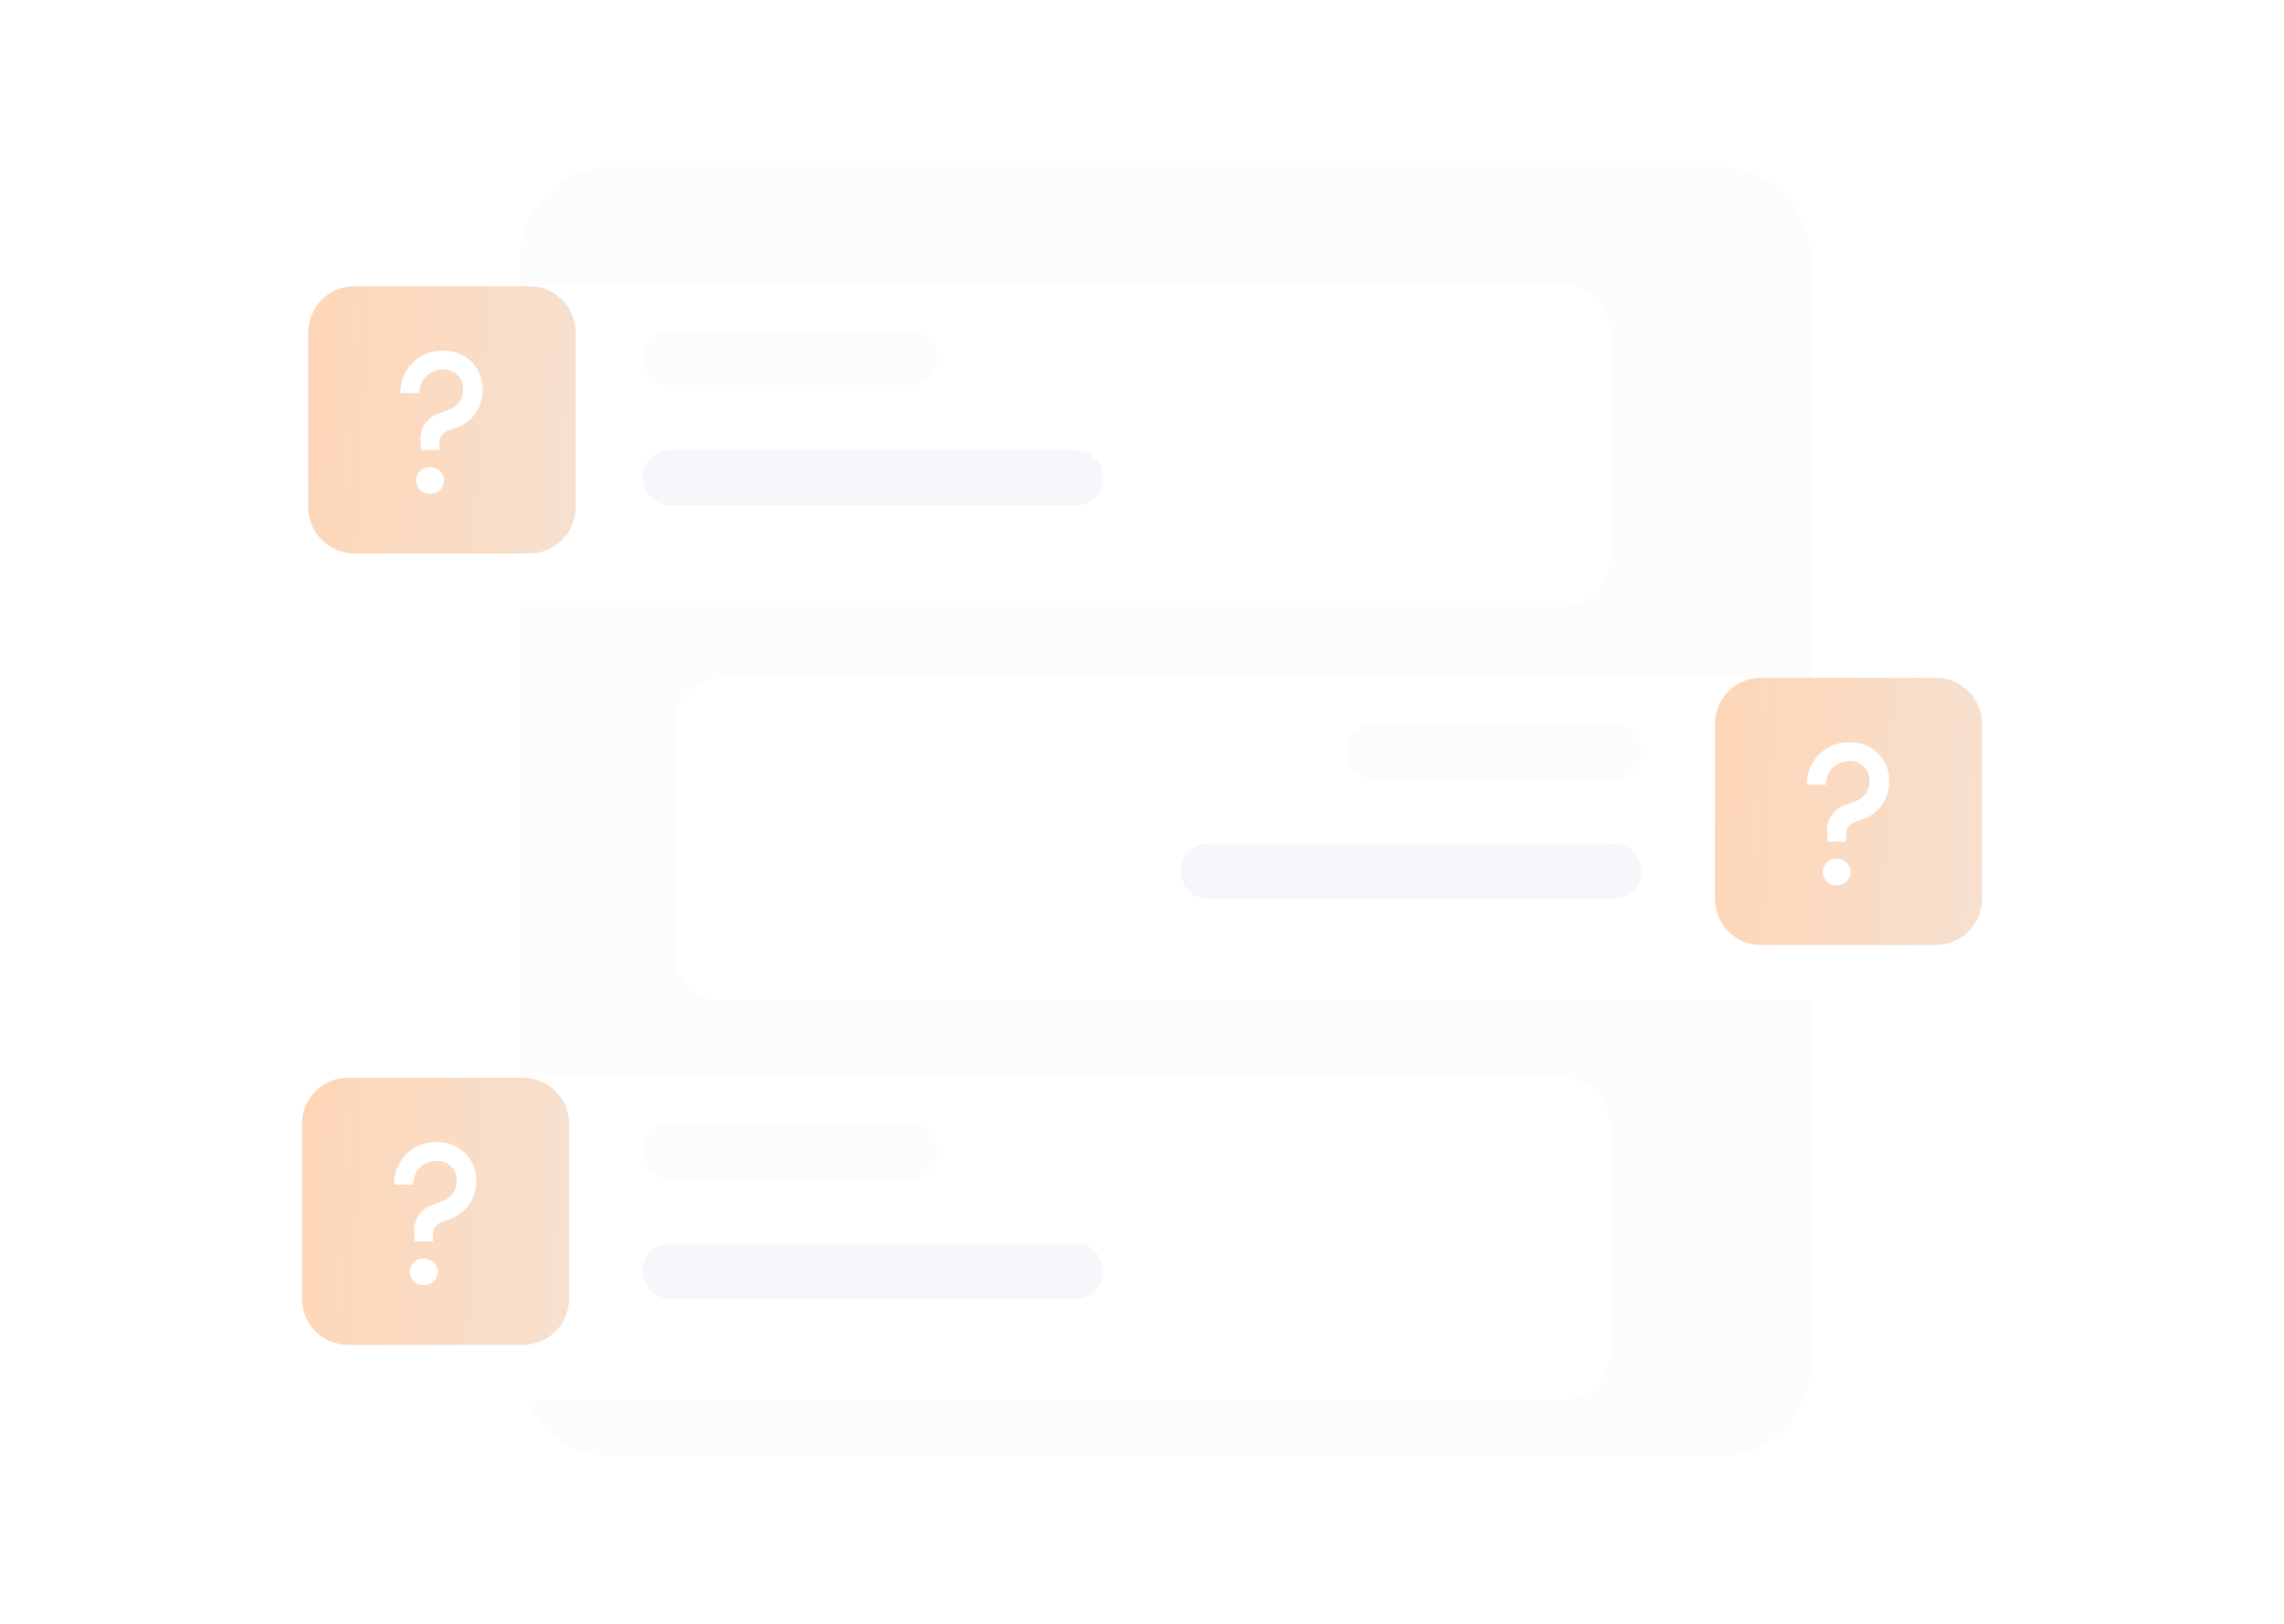 <svg width="1440" height="1024" viewBox="0 0 1440 1024" fill="none" xmlns="http://www.w3.org/2000/svg">
<rect width="1440" height="1024" rx="24" fill="white"/>
<g opacity="0.3">
<path d="M1083.29 105H386.107C354.02 105 328.008 131.012 328.008 163.099V860.284C328.008 892.371 354.02 918.383 386.107 918.383H1083.29C1115.38 918.383 1141.39 892.371 1141.39 860.284V163.099C1141.39 131.012 1115.38 105 1083.29 105Z" fill="#F4F6F8"/>
<g filter="url(#filter0_d_802_6308)">
<path d="M985.822 161.937H202.029C185.997 161.937 173 174.943 173 190.986V336.233C173 352.277 185.997 365.282 202.029 365.282H985.822C1001.85 365.282 1014.85 352.277 1014.85 336.233V190.986C1014.85 174.943 1001.85 161.937 985.822 161.937Z" fill="white"/>
</g>
<path d="M573.605 208.416H422.652C413.033 208.416 405.234 216.22 405.234 225.846C405.234 235.472 413.033 243.275 422.652 243.275H573.605C583.224 243.275 591.022 235.472 591.022 225.846C591.022 216.22 583.224 208.416 573.605 208.416Z" fill="#F4F6F8"/>
<path d="M678.11 283.944H422.652C413.033 283.944 405.234 291.748 405.234 301.374C405.234 311 413.033 318.804 422.652 318.804H678.11C687.73 318.804 695.528 311 695.528 301.374C695.528 291.748 687.73 283.944 678.11 283.944Z" fill="#DCE3F1"/>
<path d="M333.816 180.528H223.428C207.385 180.528 194.379 193.534 194.379 209.578V319.965C194.379 336.009 207.385 349.015 223.428 349.015H333.816C349.86 349.015 362.865 336.009 362.865 319.965V209.578C362.865 193.534 349.86 180.528 333.816 180.528Z" fill="url(#paint0_linear_802_6308)"/>
<path d="M265.386 283.828H277.006L277.133 279.354C277.133 273.475 280.84 271.941 286.081 270.279C291.337 268.784 295.964 265.618 299.262 261.259C302.56 256.901 304.349 251.587 304.358 246.122C304.474 242.785 303.895 239.461 302.658 236.359C301.422 233.257 299.556 230.446 297.177 228.103C294.798 225.761 291.958 223.937 288.838 222.748C285.718 221.56 282.385 221.032 279.051 221.198C275.526 221.121 272.023 221.761 268.754 223.078C265.484 224.396 262.517 226.364 260.031 228.863C257.544 231.362 255.592 234.34 254.291 237.617C252.991 240.893 252.369 244.399 252.465 247.923H264.479C264.434 245.977 264.777 244.042 265.489 242.231C266.201 240.42 267.267 238.769 268.625 237.375C269.983 235.981 271.606 234.872 273.398 234.114C275.19 233.355 277.116 232.962 279.062 232.957C280.817 232.855 282.574 233.132 284.212 233.77C285.85 234.407 287.332 235.39 288.557 236.651C289.782 237.912 290.721 239.422 291.31 241.078C291.899 242.735 292.125 244.498 291.972 246.25C291.894 249.084 290.909 251.819 289.16 254.051C287.411 256.283 284.991 257.895 282.258 258.648L278.04 260.321C273.91 261.316 270.305 263.826 267.938 267.353C265.57 270.88 264.614 275.167 265.258 279.366L265.386 283.828ZM271.138 311.448C272.275 311.489 273.41 311.301 274.474 310.895C275.537 310.489 276.509 309.875 277.331 309.087C278.154 308.3 278.81 307.355 279.261 306.31C279.712 305.264 279.948 304.139 279.957 303.001C279.947 301.863 279.709 300.739 279.257 299.695C278.806 298.651 278.149 297.708 277.327 296.922C276.505 296.135 275.534 295.522 274.471 295.117C273.408 294.712 272.274 294.524 271.138 294.565C270.001 294.524 268.867 294.712 267.804 295.117C266.741 295.522 265.77 296.135 264.948 296.922C264.126 297.708 263.469 298.651 263.018 299.695C262.566 300.739 262.328 301.863 262.318 303.001C262.327 304.139 262.564 305.264 263.014 306.31C263.465 307.355 264.121 308.3 264.944 309.087C265.766 309.875 266.738 310.489 267.801 310.895C268.865 311.301 270 311.489 271.138 311.448Z" fill="white"/>
<g filter="url(#filter1_d_802_6308)">
<path d="M1237.97 410.019H454.178C446.479 410.019 439.095 413.079 433.651 418.527C428.207 423.975 425.149 431.364 425.149 439.068V584.315C425.149 592.019 428.207 599.408 433.651 604.856C439.095 610.304 446.479 613.364 454.178 613.364H1237.97C1245.67 613.364 1253.05 610.304 1258.5 604.856C1263.94 599.408 1267 592.019 1267 584.315V439.068C1267 431.364 1263.94 423.975 1258.5 418.527C1253.05 413.079 1245.67 410.019 1237.97 410.019V410.019Z" fill="white"/>
</g>
<path d="M866.395 456.497H1017.35C1026.97 456.497 1034.77 464.301 1034.77 473.927C1034.77 483.553 1026.97 491.356 1017.35 491.356H866.395C856.776 491.356 848.978 483.553 848.978 473.927C848.978 464.301 856.776 456.497 866.395 456.497Z" fill="#F4F6F8"/>
<path d="M761.89 532.025H1017.35C1026.97 532.025 1034.77 539.829 1034.77 549.455C1034.77 559.081 1026.97 566.885 1017.35 566.885H761.89C752.27 566.885 744.472 559.081 744.472 549.455C744.472 539.829 752.27 532.025 761.89 532.025Z" fill="#DCE3F1"/>
<path d="M1220.55 427.448H1110.24C1094.21 427.448 1081.21 440.454 1081.21 456.497V566.885C1081.21 582.928 1094.21 595.934 1110.24 595.934H1220.55C1236.58 595.934 1249.58 582.928 1249.58 566.885V456.497C1249.58 440.454 1236.58 427.448 1220.55 427.448Z" fill="url(#paint1_linear_802_6308)"/>
<path d="M1152.17 530.747H1163.78L1163.91 526.274C1163.91 520.394 1167.61 518.86 1172.85 517.199C1178.1 515.703 1182.73 512.537 1186.02 508.179C1189.32 503.82 1191.11 498.507 1191.12 493.041C1191.23 489.704 1190.65 486.38 1189.42 483.278C1188.18 480.177 1186.32 477.365 1183.94 475.023C1181.56 472.68 1178.72 470.856 1175.61 469.667C1172.49 468.479 1169.16 467.951 1165.83 468.117C1162.3 468.04 1158.8 468.68 1155.54 469.997C1152.27 471.315 1149.3 473.283 1146.82 475.782C1144.33 478.281 1142.38 481.259 1141.08 484.536C1139.78 487.812 1139.16 491.318 1139.26 494.842H1151.26C1151.22 492.897 1151.56 490.961 1152.27 489.15C1152.98 487.339 1154.05 485.688 1155.41 484.294C1156.76 482.9 1158.39 481.791 1160.18 481.033C1161.97 480.274 1163.89 479.881 1165.84 479.876C1167.59 479.774 1169.35 480.051 1170.98 480.689C1172.62 481.326 1174.1 482.309 1175.32 483.57C1176.55 484.831 1177.49 486.341 1178.08 487.998C1178.66 489.654 1178.89 491.418 1178.74 493.169C1178.66 496.004 1177.68 498.738 1175.93 500.97C1174.18 503.203 1171.76 504.814 1169.03 505.567L1164.81 507.24C1160.69 508.235 1157.09 510.745 1154.72 514.272C1152.35 517.799 1151.4 522.087 1152.04 526.285L1152.17 530.747ZM1157.92 558.367C1159.05 558.408 1160.19 558.22 1161.25 557.814C1162.31 557.409 1163.29 556.794 1164.11 556.006C1164.93 555.219 1165.58 554.274 1166.04 553.229C1166.49 552.184 1166.72 551.058 1166.73 549.92C1166.72 548.782 1166.48 547.658 1166.03 546.614C1165.58 545.57 1164.92 544.627 1164.1 543.841C1163.28 543.055 1162.31 542.441 1161.25 542.036C1160.19 541.631 1159.05 541.443 1157.92 541.484C1156.78 541.443 1155.65 541.631 1154.59 542.036C1153.52 542.441 1152.55 543.055 1151.73 543.841C1150.91 544.627 1150.25 545.57 1149.8 546.614C1149.35 547.658 1149.11 548.782 1149.1 549.92C1149.11 551.058 1149.35 552.184 1149.8 553.229C1150.25 554.274 1150.91 555.219 1151.73 556.006C1152.55 556.794 1153.52 557.409 1154.58 557.814C1155.65 558.22 1156.78 558.408 1157.92 558.367Z" fill="white"/>
<g filter="url(#filter2_d_802_6308)">
<path d="M202.029 662.167H985.822C993.521 662.167 1000.9 665.228 1006.35 670.676C1011.79 676.124 1014.85 683.512 1014.85 691.217V836.464C1014.85 844.168 1011.79 851.557 1006.35 857.005C1000.9 862.453 993.521 865.513 985.822 865.513H202.029C194.33 865.513 186.947 862.453 181.503 857.005C176.058 851.557 173 844.168 173 836.464V691.217C173 683.512 176.058 676.124 181.503 670.676C186.947 665.228 194.33 662.167 202.029 662.167V662.167Z" fill="white"/>
</g>
<path d="M573.605 708.646H422.652C413.033 708.646 405.234 716.45 405.234 726.076C405.234 735.702 413.033 743.506 422.652 743.506H573.605C583.224 743.506 591.022 735.702 591.022 726.076C591.022 716.45 583.224 708.646 573.605 708.646Z" fill="#F4F6F8"/>
<path d="M678.11 784.175H422.652C413.033 784.175 405.234 791.978 405.234 801.604C405.234 811.231 413.033 819.034 422.652 819.034H678.11C687.73 819.034 695.528 811.231 695.528 801.604C695.528 791.978 687.73 784.175 678.11 784.175Z" fill="#DCE3F1"/>
<path d="M329.761 679.597H219.449C203.417 679.597 190.42 692.603 190.42 708.647V819.034C190.42 835.078 203.417 848.084 219.449 848.084H329.761C345.793 848.084 358.79 835.078 358.79 819.034V708.647C358.79 692.603 345.793 679.597 329.761 679.597Z" fill="url(#paint2_linear_802_6308)"/>
<path d="M261.379 782.897H272.991L273.118 778.423C273.118 772.543 276.822 771.01 282.059 769.348C287.313 767.853 291.936 764.686 295.232 760.328C298.527 755.97 300.315 750.656 300.325 745.191C300.44 741.854 299.861 738.529 298.626 735.428C297.39 732.326 295.525 729.515 293.148 727.172C290.771 724.829 287.933 723.006 284.815 721.817C281.697 720.628 278.367 720.1 275.034 720.266C271.512 720.189 268.012 720.829 264.745 722.147C261.477 723.465 258.512 725.433 256.027 727.932C253.543 730.431 251.592 733.409 250.292 736.685C248.992 739.961 248.371 743.468 248.467 746.992H260.473C260.427 745.046 260.77 743.111 261.482 741.3C262.193 739.488 263.259 737.837 264.616 736.443C265.973 735.05 267.595 733.941 269.386 733.182C271.177 732.424 273.101 732.03 275.046 732.025C276.8 731.924 278.555 732.201 280.192 732.838C281.829 733.476 283.31 734.458 284.534 735.72C285.758 736.981 286.696 738.491 287.285 740.147C287.874 741.803 288.099 743.567 287.946 745.318C287.869 748.153 286.884 750.888 285.136 753.12C283.389 755.352 280.971 756.963 278.239 757.717L274.024 759.39C269.897 760.385 266.294 762.894 263.929 766.422C261.563 769.949 260.608 774.236 261.251 778.435L261.379 782.897ZM267.127 810.517C268.264 810.557 269.397 810.369 270.46 809.964C271.524 809.558 272.495 808.943 273.316 808.156C274.138 807.368 274.793 806.424 275.244 805.378C275.695 804.333 275.931 803.208 275.94 802.069C275.93 800.932 275.692 799.808 275.241 798.764C274.789 797.72 274.134 796.777 273.312 795.99C272.491 795.204 271.52 794.59 270.458 794.185C269.395 793.781 268.263 793.593 267.127 793.633C265.991 793.593 264.858 793.781 263.796 794.185C262.733 794.59 261.763 795.204 260.941 795.99C260.12 796.777 259.464 797.72 259.013 798.764C258.561 799.808 258.323 800.932 258.313 802.069C258.322 803.208 258.558 804.333 259.009 805.378C259.46 806.424 260.115 807.368 260.937 808.156C261.759 808.943 262.73 809.558 263.793 809.964C264.856 810.369 265.99 810.557 267.127 810.517Z" fill="white"/>
</g>
<defs>
<filter id="filter0_d_802_6308" x="138.141" y="144.507" width="911.57" height="273.064" filterUnits="userSpaceOnUse" color-interpolation-filters="sRGB">
<feFlood flood-opacity="0" result="BackgroundImageFix"/>
<feColorMatrix in="SourceAlpha" type="matrix" values="0 0 0 0 0 0 0 0 0 0 0 0 0 0 0 0 0 0 127 0" result="hardAlpha"/>
<feOffset dy="17.43"/>
<feGaussianBlur stdDeviation="17.43"/>
<feColorMatrix type="matrix" values="0 0 0 0 0 0 0 0 0 0 0 0 0 0 0 0 0 0 0.161 0"/>
<feBlend mode="normal" in2="BackgroundImageFix" result="effect1_dropShadow_802_6308"/>
<feBlend mode="normal" in="SourceGraphic" in2="effect1_dropShadow_802_6308" result="shape"/>
</filter>
<filter id="filter1_d_802_6308" x="390.289" y="392.589" width="911.57" height="273.064" filterUnits="userSpaceOnUse" color-interpolation-filters="sRGB">
<feFlood flood-opacity="0" result="BackgroundImageFix"/>
<feColorMatrix in="SourceAlpha" type="matrix" values="0 0 0 0 0 0 0 0 0 0 0 0 0 0 0 0 0 0 127 0" result="hardAlpha"/>
<feOffset dy="17.43"/>
<feGaussianBlur stdDeviation="17.43"/>
<feColorMatrix type="matrix" values="0 0 0 0 0 0 0 0 0 0 0 0 0 0 0 0 0 0 0.161 0"/>
<feBlend mode="normal" in2="BackgroundImageFix" result="effect1_dropShadow_802_6308"/>
<feBlend mode="normal" in="SourceGraphic" in2="effect1_dropShadow_802_6308" result="shape"/>
</filter>
<filter id="filter2_d_802_6308" x="138.141" y="644.738" width="911.57" height="273.064" filterUnits="userSpaceOnUse" color-interpolation-filters="sRGB">
<feFlood flood-opacity="0" result="BackgroundImageFix"/>
<feColorMatrix in="SourceAlpha" type="matrix" values="0 0 0 0 0 0 0 0 0 0 0 0 0 0 0 0 0 0 127 0" result="hardAlpha"/>
<feOffset dy="17.43"/>
<feGaussianBlur stdDeviation="17.43"/>
<feColorMatrix type="matrix" values="0 0 0 0 0 0 0 0 0 0 0 0 0 0 0 0 0 0 0.161 0"/>
<feBlend mode="normal" in2="BackgroundImageFix" result="effect1_dropShadow_802_6308"/>
<feBlend mode="normal" in="SourceGraphic" in2="effect1_dropShadow_802_6308" result="shape"/>
</filter>
<linearGradient id="paint0_linear_802_6308" x1="169.544" y1="180.528" x2="370.883" y2="191.856" gradientUnits="userSpaceOnUse">
<stop stop-color="#FF7000"/>
<stop offset="1" stop-color="#E2985E"/>
<stop offset="1" stop-color="#E2995F"/>
</linearGradient>
<linearGradient id="paint1_linear_802_6308" x1="1056.39" y1="427.448" x2="1257.59" y2="438.76" gradientUnits="userSpaceOnUse">
<stop stop-color="#FF7000"/>
<stop offset="1" stop-color="#E2985E"/>
<stop offset="1" stop-color="#E2995F"/>
</linearGradient>
<linearGradient id="paint2_linear_802_6308" x1="165.602" y1="679.597" x2="366.803" y2="690.909" gradientUnits="userSpaceOnUse">
<stop stop-color="#FF7000"/>
<stop offset="1" stop-color="#E2985E"/>
<stop offset="1" stop-color="#E2995F"/>
</linearGradient>
</defs>
</svg>
